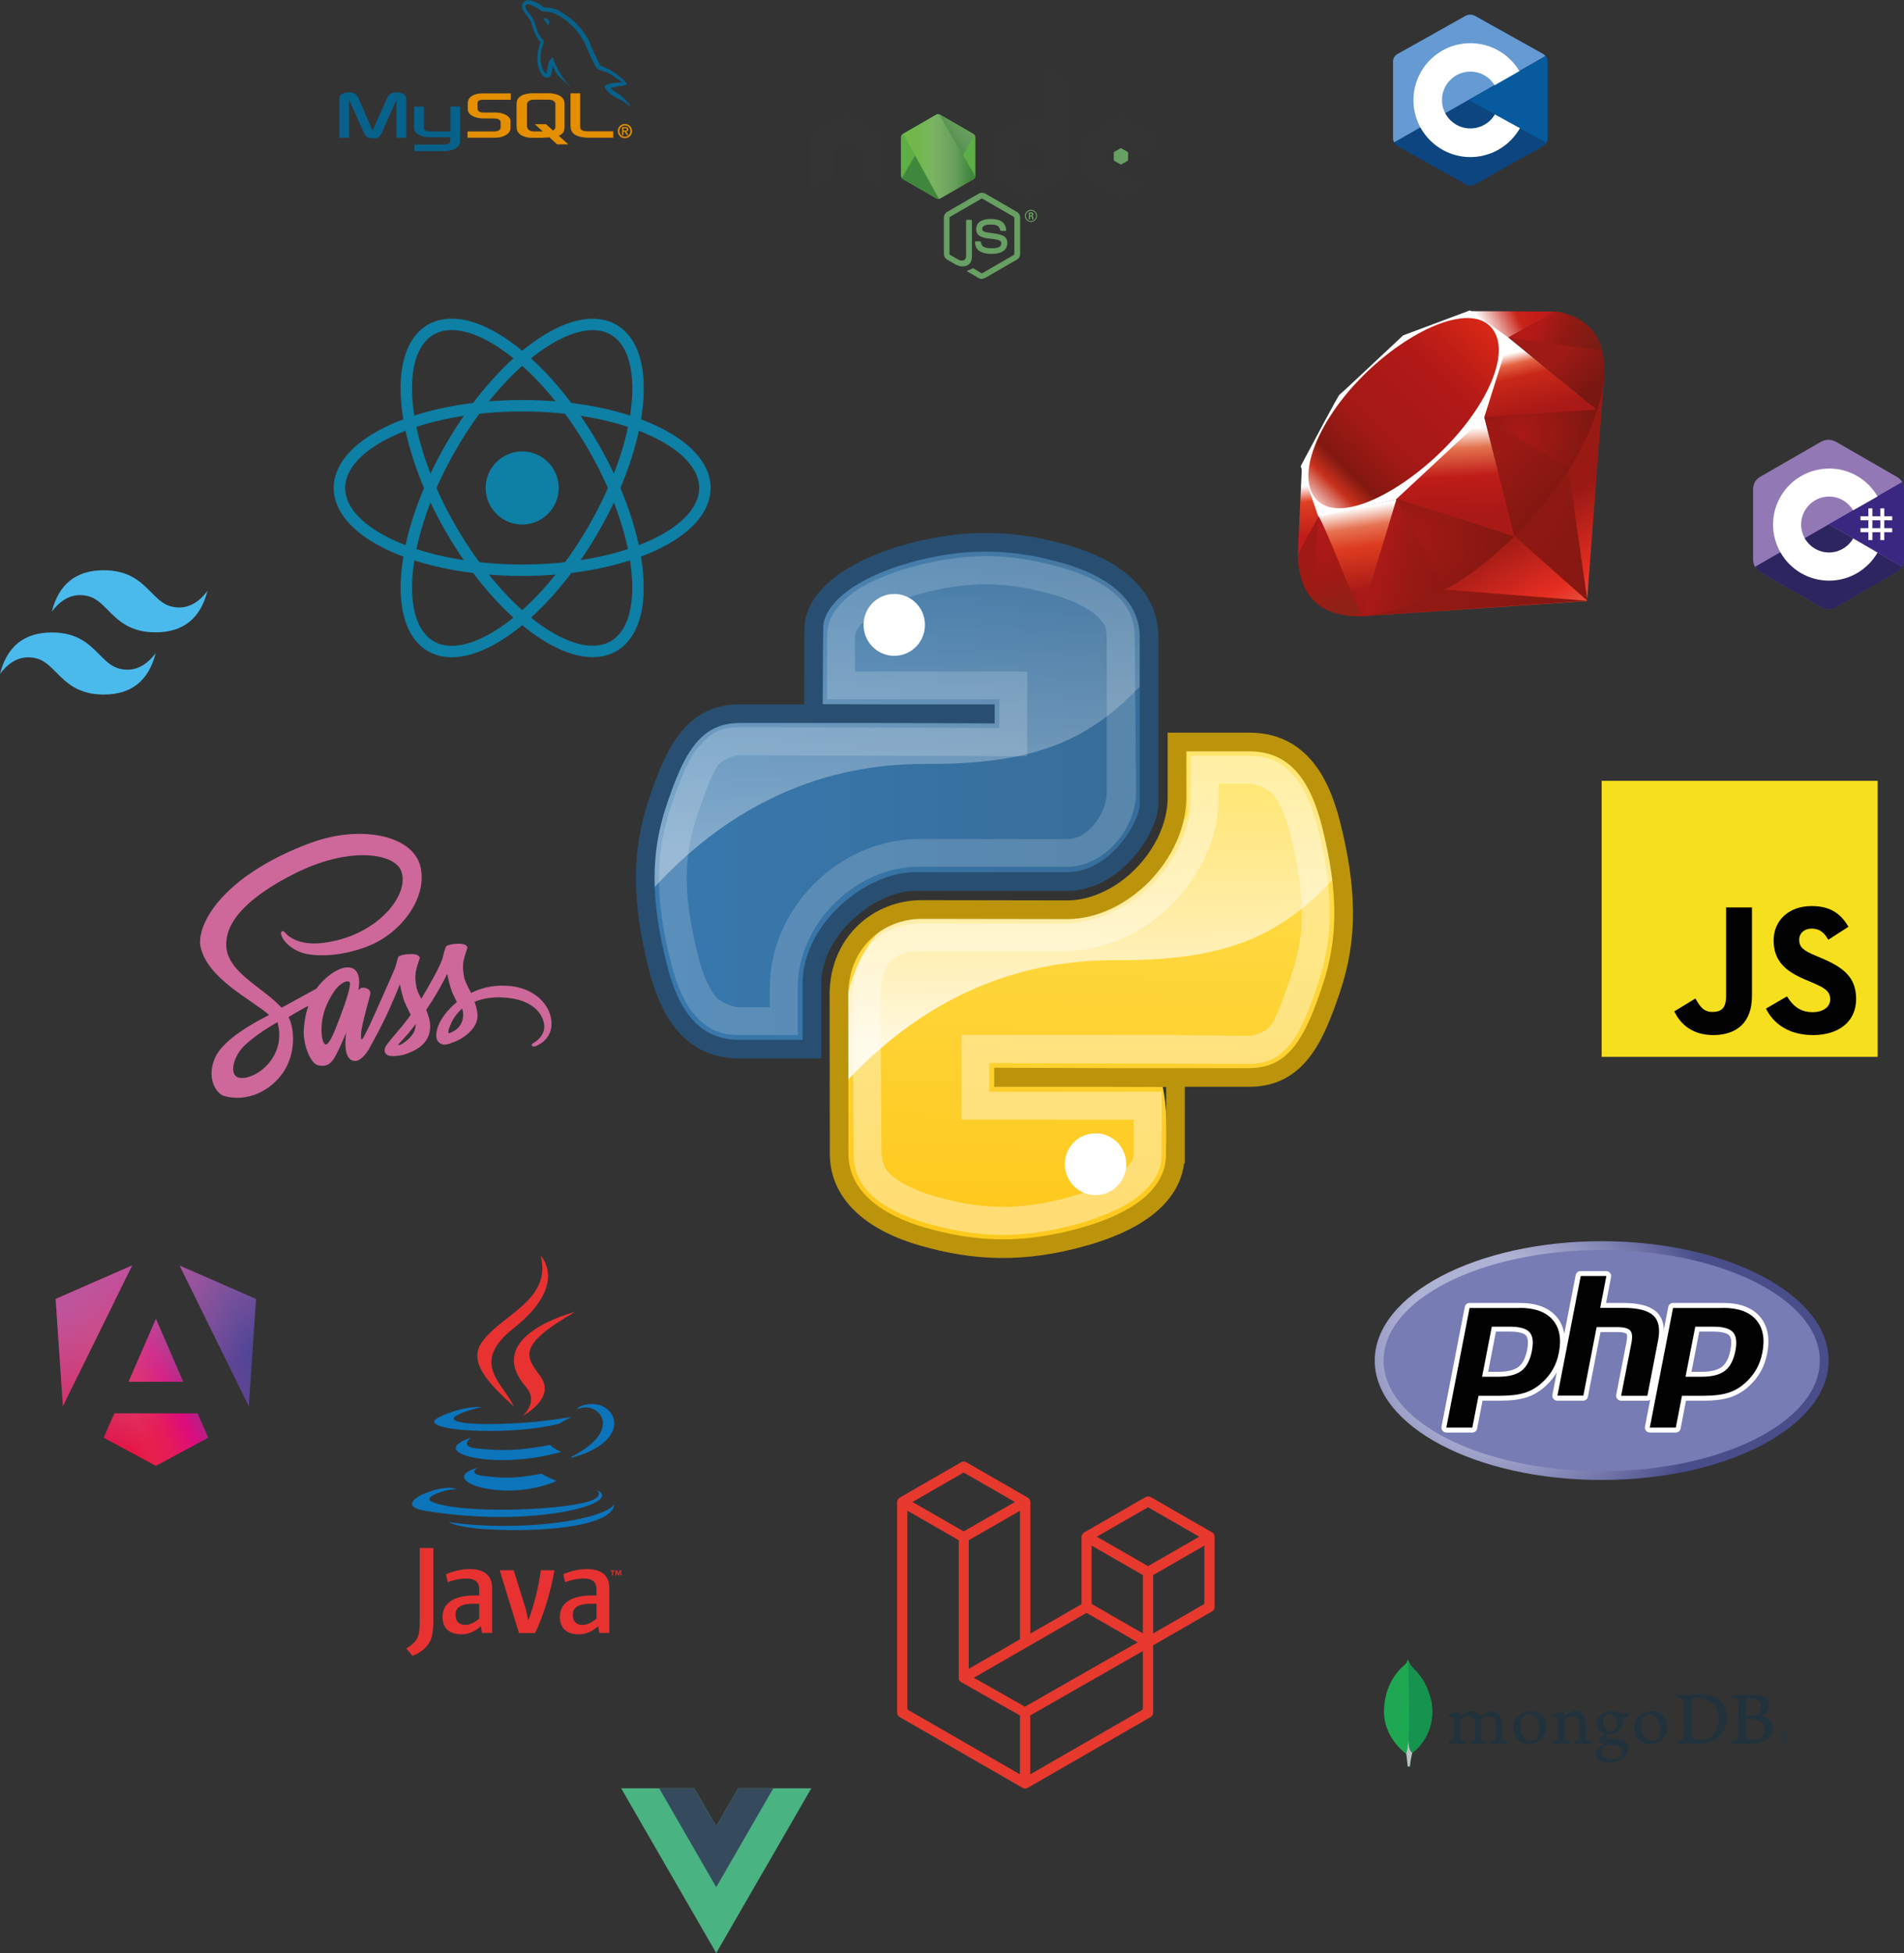 <?xml version="1.0" encoding="UTF-8"?>
<svg id="Calque_1" data-name="Calque 1" xmlns="http://www.w3.org/2000/svg" xmlns:xlink="http://www.w3.org/1999/xlink" viewBox="0 0 166.2 170.46">
  <rect x="0" y="0" width="166.2" height="170.46" fill="#333333" stroke="none"/>
  <defs>
    <style>
      .cls-1 {
        fill: #16934f;
      }

      .cls-1, .cls-2, .cls-3, .cls-4, .cls-5, .cls-6, .cls-7, .cls-8, .cls-9, .cls-10, .cls-11, .cls-12, .cls-13, .cls-14, .cls-15, .cls-16, .cls-17, .cls-18, .cls-19, .cls-20, .cls-21, .cls-22, .cls-23, .cls-24, .cls-25, .cls-26, .cls-27, .cls-28, .cls-29, .cls-30, .cls-31, .cls-32, .cls-33, .cls-34, .cls-35, .cls-36, .cls-37, .cls-38, .cls-39, .cls-40, .cls-41, .cls-42, .cls-43, .cls-44, .cls-45, .cls-46, .cls-47, .cls-48, .cls-49, .cls-50, .cls-51, .cls-52, .cls-53, .cls-54, .cls-55, .cls-56, .cls-57, .cls-58, .cls-59, .cls-60 {
        stroke-width: 0px;
      }

      .cls-2, .cls-3, .cls-7, .cls-50 {
        fill: #fff;
      }

      .cls-2, .cls-5, .cls-6, .cls-8, .cls-9, .cls-10, .cls-14, .cls-16, .cls-20, .cls-23, .cls-24, .cls-25, .cls-27, .cls-32, .cls-34, .cls-36, .cls-39, .cls-40, .cls-42, .cls-43, .cls-44, .cls-45, .cls-47, .cls-51, .cls-53, .cls-56, .cls-57, .cls-58 {
        fill-rule: evenodd;
      }

      .cls-3 {
        opacity: .38;
      }

      .cls-3, .cls-7, .cls-35, .cls-41 {
        isolation: isolate;
      }

      .cls-4 {
        fill: #392781;
      }

      .cls-5 {
        fill: url(#Dégradé_sans_nom_21);
      }

      .cls-6 {
        fill: url(#Dégradé_sans_nom_17);
      }

      .cls-7 {
        opacity: .17;
      }

      .cls-8 {
        fill: url(#Dégradé_sans_nom_18);
      }

      .cls-9 {
        fill: url(#Dégradé_sans_nom_24);
      }

      .cls-10 {
        fill: url(#Dégradé_sans_nom_19);
      }

      .cls-11 {
        fill: url(#Dégradé_sans_nom_3);
      }

      .cls-12 {
        fill: #4ab382;
      }

      .cls-13 {
        fill: url(#Dégradé_sans_nom_9);
      }

      .cls-14 {
        fill: url(#Dégradé_sans_nom_15);
      }

      .cls-61 {
        clip-path: url(#clippath-2);
      }

      .cls-15 {
        fill: url(#Dégradé_sans_nom_12);
      }

      .cls-16 {
        fill: url(#Dégradé_sans_nom_25);
      }

      .cls-17 {
        fill: url(#Dégradé_sans_nom_8);
      }

      .cls-62 {
        stroke: #284f71;
      }

      .cls-62, .cls-19, .cls-63, .cls-64, .cls-65 {
        fill: none;
      }

      .cls-62, .cls-65 {
        stroke-width: 1.63px;
      }

      .cls-18 {
        fill: url(#Dégradé_sans_nom_4);
      }

      .cls-20 {
        fill: #9f1915;
      }

      .cls-21 {
        fill: #ce689a;
      }

      .cls-22 {
        fill: #9279b5;
      }

      .cls-66 {
        clip-path: url(#clippath-1);
      }

      .cls-67 {
        clip-path: url(#clippath-4);
      }

      .cls-23 {
        fill: url(#Dégradé_sans_nom_13);
      }

      .cls-24, .cls-37 {
        fill: #689f63;
      }

      .cls-25 {
        fill: #343434;
      }

      .cls-26 {
        fill: #010101;
      }

      .cls-27, .cls-52 {
        fill: #e48f00;
      }

      .cls-28 {
        fill: #0e7fa5;
      }

      .cls-29 {
        fill: #1da851;
      }

      .cls-30 {
        fill: url(#Dégradé_sans_nom_11);
      }

      .cls-31 {
        fill: #f6df1c;
      }

      .cls-32 {
        fill: #0c4580;
      }

      .cls-33 {
        fill: url(#Dégradé_sans_nom_2);
      }

      .cls-34 {
        fill: url(#Dégradé_sans_nom_22);
      }

      .cls-35 {
        fill: url(#Dégradé_sans_nom_5);
        opacity: .84;
      }

      .cls-36 {
        fill: #0c74bb;
      }

      .cls-63, .cls-64 {
        stroke: #0e7fa5;
      }

      .cls-68 {
        clip-path: url(#clippath);
      }

      .cls-38 {
        fill: url(#Dégradé_sans_nom_10);
      }

      .cls-39 {
        fill: #669ad2;
      }

      .cls-69 {
        clip-path: url(#clippath-3);
      }

      .cls-40 {
        fill: #065a9d;
      }

      .cls-41 {
        fill: url(#Dégradé_sans_nom_5-2);
        opacity: .38;
      }

      .cls-42 {
        fill: url(#Dégradé_sans_nom_26);
      }

      .cls-43 {
        fill: url(#Dégradé_sans_nom_16);
      }

      .cls-64 {
        stroke-miterlimit: 4;
        stroke-width: 1px;
      }

      .cls-44 {
        fill: #e7392e;
      }

      .cls-45 {
        fill: url(#Dégradé_sans_nom_6);
      }

      .cls-46 {
        fill: #4abaec;
      }

      .cls-47 {
        fill: url(#Dégradé_sans_nom_14);
      }

      .cls-48 {
        fill: #b8c4c2;
      }

      .cls-49 {
        fill: #2c2560;
      }

      .cls-65 {
        stroke: #bb940b;
      }

      .cls-51 {
        fill: url(#Dégradé_sans_nom_20);
      }

      .cls-70 {
        clip-path: url(#clippath-5);
      }

      .cls-53 {
        fill: url(#Dégradé_sans_nom_25-2);
      }

      .cls-54, .cls-58 {
        fill: #07628b;
      }

      .cls-55 {
        fill: #364a5e;
      }

      .cls-56 {
        fill: url(#Dégradé_sans_nom_23);
      }

      .cls-57 {
        fill: #e73231;
      }

      .cls-59 {
        fill: #21323d;
      }

      .cls-60 {
        fill: #777cb4;
      }
    </style>
    <linearGradient id="Dégradé_sans_nom_2" data-name="Dégradé sans nom 2" x1="570.66" y1="-248.7" x2="567.33" y2="-368.64" gradientTransform="translate(-106.14 -23.09) scale(.35 -.35)" gradientUnits="userSpaceOnUse">
      <stop offset="0" stop-color="#ffe254"/>
      <stop offset="1" stop-color="#fec91e"/>
    </linearGradient>
    <linearGradient id="Dégradé_sans_nom_5" data-name="Dégradé sans nom 5" x1="540.34" y1="-297.3" x2="540.34" y2="-224.78" gradientTransform="translate(-96.05 -13.04) scale(.35 -.35)" gradientUnits="userSpaceOnUse">
      <stop offset="0" stop-color="#fff"/>
      <stop offset="1" stop-color="#fff" stop-opacity=".17"/>
    </linearGradient>
    <linearGradient id="Dégradé_sans_nom_4" data-name="Dégradé sans nom 4" x1="462.41" y1="-265.48" x2="586.46" y2="-265.48" gradientTransform="translate(-107.13 -24.5) scale(.35 -.35)" gradientUnits="userSpaceOnUse">
      <stop offset="0" stop-color="#3879af"/>
      <stop offset="1" stop-color="#376d9a"/>
    </linearGradient>
    <linearGradient id="Dégradé_sans_nom_5-2" data-name="Dégradé sans nom 5" x1="524.46" y1="-281.21" x2="524.46" y2="-208.7" gradientTransform="translate(-107.13 -24.5) scale(.35 -.35)" xlink:href="#Dégradé_sans_nom_5"/>
    <clipPath id="clippath">
      <ellipse class="cls-19" cx="139.81" cy="118.75" rx="19.81" ry="10.42"/>
    </clipPath>
    <radialGradient id="Dégradé_sans_nom_8" data-name="Dégradé sans nom 8" cx="-138.8" cy="623.77" fx="-138.8" fy="623.77" r=".06" gradientTransform="translate(63120.45 283194.95) scale(453.82 -453.82)" gradientUnits="userSpaceOnUse">
      <stop offset="0" stop-color="#aeb2d5"/>
      <stop offset=".3" stop-color="#aeb2d5"/>
      <stop offset=".75" stop-color="#494d8a"/>
      <stop offset="1" stop-color="#494d8a"/>
    </radialGradient>
    <clipPath id="clippath-1">
      <rect class="cls-19" x="119.18" y="107.15" width="41.27" height="23.22"/>
    </clipPath>
    <clipPath id="clippath-2">
      <rect class="cls-19" x="119.18" y="107.15" width="41.27" height="23.22"/>
    </clipPath>
    <clipPath id="clippath-3">
      <path class="cls-19" d="M81.72,10.01l-2.9,1.67c-.11.06-.18.18-.18.3v3.35c0,.13.07.24.18.3l2.9,1.67c.11.06.24.06.35,0l2.9-1.67c.11-.06.17-.18.17-.3v-3.35c0-.12-.07-.24-.18-.3l-2.9-1.67c-.05-.03-.11-.05-.18-.05s-.12.02-.18.05h0Z"/>
    </clipPath>
    <linearGradient id="Dégradé_sans_nom_10" data-name="Dégradé sans nom 10" x1="-137.85" y1="624.71" x2="-137.77" y2="624.71" gradientTransform="translate(-71592.03 -17424.11) rotate(116.11) scale(115.31 -115.31)" gradientUnits="userSpaceOnUse">
      <stop offset=".3" stop-color="#40873e"/>
      <stop offset=".5" stop-color="#55934f"/>
      <stop offset=".8" stop-color="#5cae45"/>
    </linearGradient>
    <clipPath id="clippath-4">
      <path class="cls-19" d="M78.72,15.55s.06.07.1.09l2.49,1.44.41.24c.06.04.13.05.2.05.02,0,.05,0,.07-.01l3.06-5.6s-.05-.05-.08-.06l-1.9-1.1-1-.58s-.06-.03-.09-.04l-3.26,5.57Z"/>
    </clipPath>
    <linearGradient id="Dégradé_sans_nom_9" data-name="Dégradé sans nom 9" x1="-139.15" y1="623.96" x2="-139.09" y2="623.96" gradientTransform="translate(85548.65 74232.07) rotate(-36.46) scale(177.06 -177.06)" gradientUnits="userSpaceOnUse">
      <stop offset=".57" stop-color="#40873e"/>
      <stop offset=".72" stop-color="#619858"/>
      <stop offset="1" stop-color="#77ac64"/>
    </linearGradient>
    <clipPath id="clippath-5">
      <path class="cls-19" d="M81.87,9.97s-.1.02-.14.04l-2.89,1.67,3.12,5.68s.09-.02.12-.04l2.9-1.67c.09-.05.15-.14.17-.24l-3.18-5.43s-.05,0-.07,0c0,0-.02,0-.03,0h0Z"/>
    </clipPath>
    <linearGradient id="Dégradé_sans_nom_3" data-name="Dégradé sans nom 3" x1="-138.41" y1="623.7" x2="-138.36" y2="623.7" gradientTransform="translate(18057.13 81025.29) scale(129.89 -129.89)" gradientUnits="userSpaceOnUse">
      <stop offset=".16" stop-color="#71b74a"/>
      <stop offset=".38" stop-color="#7ab561"/>
      <stop offset=".47" stop-color="#77ad64"/>
      <stop offset=".7" stop-color="#659e5a"/>
      <stop offset=".9" stop-color="#40873e"/>
    </linearGradient>
    <linearGradient id="Dégradé_sans_nom_12" data-name="Dégradé sans nom 12" x1="-345.54" y1="157.78" x2="-344.96" y2="157.5" gradientTransform="translate(8265.13 -3650.65) scale(23.9 23.91)" gradientUnits="userSpaceOnUse">
      <stop offset="0" stop-color="#e40236"/>
      <stop offset=".24" stop-color="#e6204d"/>
      <stop offset=".35" stop-color="#e61b58"/>
      <stop offset=".49" stop-color="#dc0c7e"/>
      <stop offset=".74" stop-color="#6a4494"/>
      <stop offset="1" stop-color="#504596"/>
    </linearGradient>
    <linearGradient id="Dégradé_sans_nom_11" data-name="Dégradé sans nom 11" x1="-345.47" y1="157.36" x2="-345.1" y2="157.78" gradientTransform="translate(8265.13 -3650.65) scale(23.9 23.91)" gradientUnits="userSpaceOnUse">
      <stop offset="0" stop-color="#be549b"/>
      <stop offset="1" stop-color="#c76ea9" stop-opacity="0"/>
    </linearGradient>
    <linearGradient id="Dégradé_sans_nom_26" data-name="Dégradé sans nom 26" x1="136.81" y1="342.09" x2="131.16" y2="352.07" gradientTransform="translate(0 398.32) scale(1 -1)" gradientUnits="userSpaceOnUse">
      <stop offset="0" stop-color="#ee7558"/>
      <stop offset="0" stop-color="#ee7558"/>
      <stop offset=".41" stop-color="#e52d21"/>
      <stop offset=".99" stop-color="#991915"/>
      <stop offset="1" stop-color="#991915"/>
    </linearGradient>
    <linearGradient id="Dégradé_sans_nom_25" data-name="Dégradé sans nom 25" x1="139.62" y1="350.47" x2="132.34" y2="355.36" gradientTransform="translate(0 398.32) scale(1 -1)" gradientUnits="userSpaceOnUse">
      <stop offset="0" stop-color="#861811"/>
      <stop offset="0" stop-color="#861811"/>
      <stop offset=".99" stop-color="#911913"/>
      <stop offset="1" stop-color="#911913"/>
    </linearGradient>
    <linearGradient id="Dégradé_sans_nom_25-2" data-name="Dégradé sans nom 25" x1="133.8" y1="341.79" x2="126.51" y2="346.68" xlink:href="#Dégradé_sans_nom_25"/>
    <linearGradient id="Dégradé_sans_nom_24" data-name="Dégradé sans nom 24" x1="118.51" y1="354.01" x2="119.64" y2="346.67" gradientTransform="translate(0 398.32) scale(1 -1)" gradientUnits="userSpaceOnUse">
      <stop offset="0" stop-color="#fff"/>
      <stop offset="0" stop-color="#fff"/>
      <stop offset=".23" stop-color="#e57353"/>
      <stop offset=".46" stop-color="#de3c1f"/>
      <stop offset=".99" stop-color="#a71916"/>
      <stop offset="1" stop-color="#a71916"/>
    </linearGradient>
    <linearGradient id="Dégradé_sans_nom_23" data-name="Dégradé sans nom 23" x1="126.27" y1="360.86" x2="126.69" y2="353.37" gradientTransform="translate(0 398.32) scale(1 -1)" gradientUnits="userSpaceOnUse">
      <stop offset="0" stop-color="#fff"/>
      <stop offset="0" stop-color="#fff"/>
      <stop offset=".23" stop-color="#e4724e"/>
      <stop offset=".56" stop-color="#bf1c18"/>
      <stop offset=".99" stop-color="#a91916"/>
      <stop offset="1" stop-color="#a91916"/>
    </linearGradient>
    <linearGradient id="Dégradé_sans_nom_6" data-name="Dégradé sans nom 6" x1="133.16" y1="367.78" x2="134.41" y2="362.41" gradientTransform="translate(0 398.32) scale(1 -1)" gradientUnits="userSpaceOnUse">
      <stop offset="0" stop-color="#fff"/>
      <stop offset="0" stop-color="#fff"/>
      <stop offset=".18" stop-color="#e46242"/>
      <stop offset=".4" stop-color="#c92718"/>
      <stop offset=".99" stop-color="#a91916"/>
      <stop offset="1" stop-color="#a91916"/>
    </linearGradient>
    <linearGradient id="Dégradé_sans_nom_22" data-name="Dégradé sans nom 22" x1="129.36" y1="369.67" x2="134.73" y2="372.35" gradientTransform="translate(0 398.32) scale(1 -1)" gradientUnits="userSpaceOnUse">
      <stop offset="0" stop-color="#fff"/>
      <stop offset="0" stop-color="#fff"/>
      <stop offset=".54" stop-color="#c92318"/>
      <stop offset=".99" stop-color="#c01818"/>
      <stop offset="1" stop-color="#c01818"/>
    </linearGradient>
    <linearGradient id="Dégradé_sans_nom_21" data-name="Dégradé sans nom 21" x1="113.8" y1="355.88" x2="114.25" y2="351.46" gradientTransform="translate(0 398.32) scale(1 -1)" gradientUnits="userSpaceOnUse">
      <stop offset="0" stop-color="#fff"/>
      <stop offset="0" stop-color="#fff"/>
      <stop offset=".31" stop-color="#df4123"/>
      <stop offset=".99" stop-color="#c01c18"/>
      <stop offset="1" stop-color="#c01c18"/>
    </linearGradient>
    <linearGradient id="Dégradé_sans_nom_20" data-name="Dégradé sans nom 20" x1="110.77" y1="350.26" x2="131.53" y2="371.61" gradientTransform="translate(0 398.32) scale(1 -1)" gradientUnits="userSpaceOnUse">
      <stop offset="0" stop-color="#bd1818"/>
      <stop offset="0" stop-color="#bd1818"/>
      <stop offset=".07" stop-color="#fff"/>
      <stop offset=".17" stop-color="#fff"/>
      <stop offset=".27" stop-color="#c8311d"/>
      <stop offset=".33" stop-color="#821810"/>
      <stop offset=".46" stop-color="#a31916"/>
      <stop offset=".72" stop-color="#b21917"/>
      <stop offset=".99" stop-color="#e52d15"/>
      <stop offset="1" stop-color="#e52d15"/>
    </linearGradient>
    <linearGradient id="Dégradé_sans_nom_19" data-name="Dégradé sans nom 19" x1="126.67" y1="348.11" x2="120.42" y2="349.65" gradientTransform="translate(0 398.32) scale(1 -1)" gradientUnits="userSpaceOnUse">
      <stop offset="0" stop-color="#8c1812"/>
      <stop offset="0" stop-color="#8c1812"/>
      <stop offset=".54" stop-color="#991915"/>
      <stop offset=".99" stop-color="#a91917"/>
      <stop offset="1" stop-color="#a91917"/>
    </linearGradient>
    <linearGradient id="Dégradé_sans_nom_18" data-name="Dégradé sans nom 18" x1="137.41" y1="355.61" x2="131.85" y2="360.59" gradientTransform="translate(0 398.32) scale(1 -1)" gradientUnits="userSpaceOnUse">
      <stop offset="0" stop-color="#7e1710"/>
      <stop offset="0" stop-color="#7e1710"/>
      <stop offset=".99" stop-color="#9e1915"/>
      <stop offset="1" stop-color="#9e1915"/>
    </linearGradient>
    <linearGradient id="Dégradé_sans_nom_17" data-name="Dégradé sans nom 17" x1="139.45" y1="364.75" x2="136.68" y2="367.71" gradientTransform="translate(0 398.32) scale(1 -1)" gradientUnits="userSpaceOnUse">
      <stop offset="0" stop-color="#791711"/>
      <stop offset="0" stop-color="#791711"/>
      <stop offset=".99" stop-color="#9e1a16"/>
      <stop offset="1" stop-color="#9e1a16"/>
    </linearGradient>
    <radialGradient id="Dégradé_sans_nom_13" data-name="Dégradé sans nom 13" cx="132.72" cy="360.5" fx="132.72" fy="360.5" r="6.81" gradientTransform="translate(0 398.32) scale(1 -1)" gradientUnits="userSpaceOnUse">
      <stop offset="0" stop-color="#a91916"/>
      <stop offset="0" stop-color="#a91916"/>
      <stop offset=".99" stop-color="#7e1710"/>
      <stop offset="1" stop-color="#7e1710"/>
    </radialGradient>
    <radialGradient id="Dégradé_sans_nom_14" data-name="Dégradé sans nom 14" cx="123.29" cy="351.53" fx="123.29" fy="351.53" r="9.05" gradientTransform="translate(0 398.32) scale(1 -1)" gradientUnits="userSpaceOnUse">
      <stop offset="0" stop-color="#a41916"/>
      <stop offset="0" stop-color="#a41916"/>
      <stop offset=".99" stop-color="#801810"/>
      <stop offset="1" stop-color="#801810"/>
    </radialGradient>
    <linearGradient id="Dégradé_sans_nom_15" data-name="Dégradé sans nom 15" x1="116.88" y1="344.55" x2="114.63" y2="352.2" gradientTransform="translate(0 398.32) scale(1 -1)" gradientUnits="userSpaceOnUse">
      <stop offset="0" stop-color="#8c2215"/>
      <stop offset="0" stop-color="#8c2215"/>
      <stop offset=".43" stop-color="#9f1915"/>
      <stop offset=".99" stop-color="#b31918"/>
      <stop offset="1" stop-color="#b31918"/>
    </linearGradient>
    <linearGradient id="Dégradé_sans_nom_16" data-name="Dégradé sans nom 16" x1="134.18" y1="369.91" x2="139.24" y2="367.67" gradientTransform="translate(0 398.32) scale(1 -1)" gradientUnits="userSpaceOnUse">
      <stop offset="0" stop-color="#b31917"/>
      <stop offset="0" stop-color="#b31917"/>
      <stop offset=".44" stop-color="#921913"/>
      <stop offset=".99" stop-color="#7a1c14"/>
      <stop offset="1" stop-color="#7a1c14"/>
    </linearGradient>
  </defs>
  <path class="cls-33" d="M101.88,100.72c0,4.09-3.55,6.16-7.15,7.19-5.42,1.56-9.77,1.32-14.29,0-3.78-1.1-7.15-3.35-7.15-7.19v-13.49c0-3.88,3.24-7.2,7.15-7.2l14.06-.91c4.76,0,7.87-2.97,7.87-7.85l1.3-6.52h5.36c4.16,0,6.12,3.09,7.15,7.19,1.43,5.69,1.49,9.95,0,14.39-1.45,4.31-2.99,7.19-7.15,7.19h-21.44v-.03c12.33.03,14.29-4.96,14.29,7.23h0Z"/>
  <path class="cls-50" d="M92.95,101.61c0-1.49,1.2-2.7,2.68-2.7s2.68,1.21,2.68,2.7-1.2,2.7-2.68,2.7-2.68-1.21-2.68-2.7Z"/>
  <path class="cls-35" d="M103.66,64.75v6.32c-5.1,8.97-14.8,8.99-22.94,8.99l-3.02.31c-4.24,3.65-4.38,9.5-4.37,14.63,9.35-10.44,19.33-11.22,24.31-11.2,9.93.04,14.61-2.4,19.36-7.77-.02-.1.02-.2,0-.3-.18-1.2-.5-2.48-.84-3.81-.48-1.92-1.11-3.61-2.13-4.88-.02-.02-.06-.05-.08-.07h-.07s-.04-.11-.07-.15c-.07-.05-.08-.1-.15-.15-.02-.02-.06.02-.07,0-1.08-.7-2.4-1.23-3.73-1.45-1.21-.2-2.42-.35-3.66-.46h-2.52Z"/>
  <path class="cls-65" d="M102.6,100.71c0,4.09-4.26,6.16-7.87,7.19-5.42,1.56-9.76,1.32-14.29,0-3.78-1.1-7.18-3.35-7.19-7.19l-.02-13.85c-.01-4.6,3.44-7.5,7.26-7.48l12.67.02c4.86,0,9.59-4.94,9.58-9.8v-4.84h6.3c4.16,0,6.12,3.09,7.15,7.19,1.43,5.69,1.5,9.95,0,14.39-1.45,4.31-2.99,7.7-7.15,7.7h-21.44v-.03l15.01.05v6.65Z"/>
  <path class="cls-3" d="M103.95,65.97v3.58c0,5.57-5.23,11.04-11.19,11.04h-12.34c-4.27,0-6.01,3.23-5.99,6.64l.08,13.49c.01,1.56.6,2.73,1.72,3.73,1.12,1,2.8,1.77,4.57,2.29,4.36,1.27,8.34,1.5,13.56,0,1.7-.49,3.95-1.41,5.08-2.39,1.13-.98,1.96-1.94,1.96-3.63v-5.43h-15.04v-2.51l22.71.07c1.8,0,2.68-.71,3.57-1.74.89-1.03,1.67-3.06,2.38-5.17,1.42-4.2,1.4-8.15,0-13.72-.49-1.94-1.19-3.51-2.13-4.57-.94-1.06-2.03-1.68-3.81-1.68h-5.11ZM106.39,68.4h2.67c.78,0,1.79.63,1.98.84.54.61,1.17,1.85,1.6,3.58,1.33,5.3,1.33,8.61.07,12.34-.68,2.02-1.38,3.91-1.9,4.49-.48.51-1.5.76-1.75.76l-7.16-.08h-17.98v7.39h15.04v2.99c0,1.09-1.46,1.76-1.71,1.98-.73.63-2.02,1.25-3.51,1.68-4.82,1.39-8.23,1.18-12.27,0-1.53-.45-2.85-1.1-3.6-1.74-.75-.64-.8-1.16-.93-1.92l-.08-13.49c-.02-3.03.97-4.2,3.55-4.2h12.34c7.37,0,13.63-6.51,13.63-13.48,0-.39,0-.77,0-1.16Z"/>
  <path class="cls-18" d="M71.81,55.43c0-4.09,1.1-6.31,7.15-7.37,4.11-.72,9.38-.81,14.29,0,3.88.64,7.15,3.53,7.15,7.37v13.49c0,3.96-3.17,7.2-7.15,7.2l-12.96.72c-4.85,0-9.86,4.24-9.86,8.91l-.41,5.65h-4.91c-4.16,0-6.58-3-7.59-7.19-1.37-5.63-1.31-8.99,0-14.39,1.14-4.71,4.78-7.19,8.53-7.19h5.36s13.39-.05,0-.05v-7.15h.4Z"/>
  <path class="cls-50" d="M75.38,54.54c0-1.5,1.2-2.7,2.68-2.7s2.68,1.21,2.68,2.7-1.2,2.7-2.68,2.7-2.68-1.21-2.68-2.7Z"/>
  <path class="cls-41" d="M84.88,47.47c-2.12.05-4.15.29-5.94.61-6.05,1.06-7.09,3.3-7.09,7.39l-.44,7.16h-4.97c-4.16,0-7.78,2.45-8.92,7.16-.77,3.18-1.12,5.66-.99,8.31,9.42-10.67,19.52-11.45,24.54-11.43,9.93.04,14.61-2.4,19.35-7.77v-3.43c0-3.84-3.28-6.75-7.16-7.39-2.76-.46-5.66-.68-8.38-.61Z"/>
  <path class="cls-62" d="M78.86,48.41c5.42-1.56,9.77-1.32,14.29,0,3.78,1.1,7.15,3.35,7.15,7.19v14.56c0,2.04-2.95,6.78-7.14,6.78h-13.32c-3.74,0-8.97,4.07-8.97,8.95v5.68h-6.3c-4.16,0-6.12-3.09-7.15-7.19-1.43-5.69-1.5-9.95,0-14.39,1.45-4.31,2.99-7.7,7.15-7.7h21.44v.03l-15.01-.05.03-7.29c-.04-2.99,3.61-5.32,7.83-6.56h0Z"/>
  <path class="cls-7" d="M69.64,90.35v-4.18c0-5.57,5.08-10.52,10.54-10.52h13c3.22,0,6.02-3.35,5.99-6.56l-.12-13.49c-.01-1.56-.56-2.73-1.68-3.73-1.12-1.01-2.8-1.77-4.57-2.29-4.36-1.27-8.34-1.5-13.56,0-1.69.49-3.95,1.41-5.08,2.39-1.13.98-1.96,1.94-1.96,3.63v5.43h15.04v2.51l-22.71-.08c-1.8,0-2.68.71-3.57,1.74-.89,1.03-1.67,3.06-2.38,5.17-1.42,4.2-1.4,8.15,0,13.72.49,1.94,1.19,3.51,2.13,4.57.94,1.06,2.03,1.68,3.81,1.68h5.11,0ZM67.2,87.91h-2.67c-.78,0-1.8-.63-1.98-.84-.54-.61-1.17-1.85-1.6-3.58-1.33-5.3-1.33-8.61-.08-12.34.68-2.02,1.38-3.91,1.9-4.47.48-.51,1.48-.76,1.75-.76l25.15.08v-7.39h-15.04v-2.99c0-1.09,1.46-1.76,1.71-1.98.73-.63,2.02-1.25,3.51-1.68,4.82-1.39,8.23-1.18,12.27,0,1.53.45,2.85,1.1,3.58,1.75.26.2.4.44.61.69.3.35.23.82.3,1.22v13.49c0,1.85-1.58,4.12-3.43,4.12h-13c-6.87,0-12.98,5.99-12.98,12.96v1.74h0Z"/>
  <circle class="cls-28" cx="45.58" cy="42.59" r="3.19"/>
  <g>
    <ellipse class="cls-63" cx="45.58" cy="42.59" rx="15.95" ry="7.18"/>
    <ellipse class="cls-64" cx="45.58" cy="42.59" rx="7.18" ry="15.95" transform="translate(-15.19 28.49) rotate(-30)"/>
    <ellipse class="cls-64" cx="45.58" cy="42.59" rx="15.95" ry="7.18" transform="translate(-14.09 60.77) rotate(-60)"/>
  </g>
  <g id="g3438">
    <g id="g3440">
      <g class="cls-68">
        <g id="g3442">
          <g id="g3448">
            <g id="g3450">
              <path id="path3462" class="cls-17" d="M120,118.75c0,5.76,8.87,10.42,19.81,10.42h0c10.94,0,19.81-4.67,19.81-10.42h0c0-5.76-8.87-10.42-19.81-10.42h0c-10.94,0-19.81,4.67-19.81,10.42"/>
            </g>
          </g>
        </g>
      </g>
    </g>
    <g id="g3464">
      <g class="cls-66">
        <g id="g3466">
          <g id="g3472">
            <path id="path3474" class="cls-60" d="M139.81,128.4c10.51,0,19.04-4.32,19.04-9.65s-8.52-9.65-19.04-9.65-19.04,4.32-19.04,9.65,8.52,9.65,19.04,9.65"/>
          </g>
        </g>
      </g>
    </g>
    <g id="g3476">
      <g class="cls-61">
        <g id="g3478">
          <g id="g3484">
            <path id="path3486" class="cls-26" d="M130.77,119.95c.86,0,1.51-.16,1.92-.47.4-.31.68-.85.83-1.6.14-.7.08-1.19-.15-1.46-.24-.27-.77-.41-1.57-.41h-1.38l-.77,3.94h1.12ZM126.25,124.8c-.06,0-.13-.03-.17-.08-.04-.05-.06-.11-.05-.18l2.03-10.44c.02-.1.11-.17.21-.17h4.37c1.37,0,2.4.37,3.04,1.11.65.74.85,1.77.59,3.08-.1.53-.28,1.02-.53,1.46-.25.44-.57.85-.97,1.21-.47.44-1.01.77-1.59.95-.57.19-1.31.28-2.19.28h-1.77l-.51,2.6c-.02.1-.11.17-.21.17h-2.28Z"/>
          </g>
          <g id="g3488">
            <path id="path3490" class="cls-50" d="M130.59,116.22h1.2c.96,0,1.3.21,1.41.34.19.21.22.65.1,1.27-.14.7-.39,1.19-.75,1.47-.37.28-.97.43-1.79.43h-.86l.68-3.51ZM132.65,113.72h-4.37c-.21,0-.38.15-.42.35l-2.03,10.44c-.02.13,0,.26.09.36.08.1.2.16.33.16h2.27c.21,0,.38-.15.42-.35l.47-2.43h1.59c.9,0,1.66-.1,2.26-.29.61-.2,1.18-.54,1.67-1,.41-.38.75-.8,1.01-1.27.26-.46.44-.97.55-1.53.27-1.37.05-2.46-.64-3.26-.69-.79-1.76-1.18-3.2-1.18M129.38,120.16h1.38c.92,0,1.6-.17,2.05-.52.45-.35.75-.92.91-1.73.15-.78.08-1.32-.21-1.64-.29-.32-.86-.48-1.73-.48h-1.56l-.85,4.37M132.65,114.15c1.32,0,2.28.35,2.88,1.04.6.69.79,1.66.54,2.89-.1.51-.27.98-.5,1.4-.24.42-.54.81-.93,1.16-.45.43-.96.73-1.51.91-.56.18-1.26.27-2.12.27h-1.95l-.54,2.78h-2.27l2.03-10.44h4.37"/>
          </g>
          <g id="g3492">
            <path id="path3494" class="cls-26" d="M141.5,122.03c-.06,0-.13-.03-.17-.08-.04-.05-.06-.11-.05-.18l.9-4.62c.09-.44.06-.75-.06-.89-.08-.08-.3-.22-.97-.22h-1.63l-1.13,5.81c-.02.1-.11.17-.21.17h-2.26c-.06,0-.13-.03-.17-.08-.04-.05-.06-.11-.05-.18l2.03-10.44c.02-.1.11-.17.21-.17h2.26c.06,0,.13.03.17.08.04.05.06.11.05.18l-.49,2.52h1.75c1.33,0,2.24.24,2.76.72.54.49.7,1.28.5,2.34l-.94,4.86c-.02.1-.11.17-.21.17h-2.29Z"/>
          </g>
          <g id="g3496">
            <path id="path3498" class="cls-50" d="M140.22,110.94h-2.26c-.21,0-.38.15-.42.35l-2.03,10.44c-.02.13,0,.26.09.36s.2.16.33.16h2.26c.21,0,.38-.15.42-.35l1.1-5.64h1.45c.67,0,.81.14.82.15.04.04.09.25,0,.7l-.9,4.62c-.02.13,0,.26.09.36s.2.16.33.16h2.29c.21,0,.38-.15.42-.35l.94-4.86c.22-1.14.03-2-.56-2.54-.57-.52-1.52-.78-2.91-.78h-1.49l.44-2.26c.02-.13,0-.26-.09-.36-.08-.1-.2-.16-.33-.16M140.22,111.37l-.54,2.78h2.01c1.27,0,2.14.22,2.62.66.48.44.62,1.16.43,2.15l-.94,4.86h-2.29l.9-4.62c.1-.53.06-.88-.11-1.08-.18-.19-.56-.29-1.13-.29h-1.8l-1.16,5.98h-2.26l2.03-10.44h2.26"/>
          </g>
          <g id="g3500">
            <path id="path3502" class="cls-26" d="M148.52,119.95c.86,0,1.51-.16,1.92-.47.4-.31.68-.85.83-1.6.14-.7.08-1.19-.15-1.46-.24-.27-.77-.41-1.57-.41h-1.38l-.77,3.94h1.12ZM144,124.8c-.06,0-.13-.03-.17-.08-.04-.05-.06-.11-.05-.18l2.03-10.44c.02-.1.11-.17.21-.17h4.37c1.37,0,2.4.37,3.04,1.11.65.74.85,1.77.59,3.08-.1.53-.28,1.02-.53,1.46-.25.44-.57.85-.97,1.21-.47.44-1.01.77-1.59.95-.57.19-1.31.28-2.19.28h-1.77l-.51,2.6c-.02.1-.11.17-.21.17h-2.27Z"/>
          </g>
          <g id="g3504">
            <path id="path3506" class="cls-50" d="M148.34,116.22h1.2c.96,0,1.3.21,1.41.34.19.21.22.65.1,1.27-.14.7-.39,1.19-.75,1.47-.37.28-.97.43-1.79.43h-.86l.68-3.51ZM150.41,113.72h-4.37c-.21,0-.38.15-.42.35l-2.03,10.44c-.02.13,0,.26.09.36.08.1.2.16.33.16h2.27c.21,0,.38-.15.42-.35l.47-2.43h1.59c.9,0,1.66-.1,2.26-.29.61-.2,1.18-.54,1.67-1,.41-.38.75-.8,1.01-1.27.26-.46.44-.97.55-1.53.27-1.37.05-2.47-.64-3.26-.69-.79-1.76-1.18-3.2-1.18M147.14,120.16h1.38c.92,0,1.6-.17,2.05-.52.45-.35.75-.92.91-1.73.15-.78.08-1.32-.21-1.64-.29-.32-.86-.48-1.73-.48h-1.56l-.85,4.37M150.41,114.15c1.32,0,2.28.35,2.88,1.04.6.69.79,1.66.54,2.89-.1.51-.27.98-.5,1.4-.24.42-.54.81-.93,1.16-.45.43-.96.73-1.51.91-.56.18-1.26.27-2.12.27h-1.95l-.54,2.78h-2.27l2.03-10.44h4.37"/>
          </g>
        </g>
      </g>
    </g>
  </g>
  <rect class="cls-31" x="139.81" y="68.15" width="24.09" height="24.09"/>
  <path class="cls-26" d="M155.99,86.97c.49.79,1.12,1.37,2.23,1.37.94,0,1.54-.47,1.54-1.12,0-.78-.62-1.05-1.65-1.5l-.57-.24c-1.63-.7-2.72-1.57-2.72-3.41,0-1.7,1.29-2.99,3.31-2.99,1.44,0,2.47.5,3.22,1.81l-1.76,1.13c-.39-.7-.81-.97-1.46-.97s-1.08.42-1.08.97c0,.68.42.95,1.39,1.37l.57.24c1.92.82,3.01,1.67,3.01,3.56,0,2.04-1.6,3.15-3.75,3.15s-3.46-1-4.12-2.31l1.84-1.07ZM148,87.16c.36.63.68,1.16,1.46,1.16s1.21-.29,1.21-1.42v-7.7h2.26v7.73c0,2.34-1.37,3.41-3.38,3.41-1.81,0-2.86-.94-3.4-2.07l1.84-1.12Z"/>
  <path class="cls-54" d="M29.63,12.02h.84v-3.32l1.3,2.9c.15.35.36.47.78.47s.62-.12.77-.47l1.3-2.9v3.32h.84v-3.32c0-.32-.13-.48-.4-.56-.64-.2-1.07-.03-1.26.4l-1.28,2.86-1.24-2.86c-.19-.43-.62-.6-1.26-.4-.27.08-.4.24-.4.56v3.32Z"/>
  <path class="cls-54" d="M36.16,9.31h.84v1.83c0,.1.03.33.49.34.24,0,1.82,0,1.83,0v-2.18h.84s0,2.97,0,2.99c0,.73-.91.89-1.33.9h-2.66v-.57s2.66,0,2.66,0c.54-.06.48-.33.48-.42v-.22h-1.79c-.83,0-1.36-.37-1.37-.79,0-.04.02-1.87,0-1.89Z"/>
  <path class="cls-52" d="M40.82,12.02h2.42c.28,0,.56-.06.78-.16.36-.17.54-.39.54-.69v-.61c0-.24-.2-.47-.6-.62-.21-.08-.47-.12-.72-.12h-1.02c-.34,0-.5-.1-.54-.33,0-.03,0-.05,0-.08v-.38s0-.04,0-.07c.04-.17.13-.22.43-.25.02,0,.06,0,.08,0h2.4v-.56h-2.36c-.34,0-.52.02-.68.07-.5.16-.72.4-.72.84v.49c0,.38.43.7,1.15.78.08,0,.16.01.24.01h.87s.06,0,.09,0c.27.02.38.07.46.17.05.05.06.1.06.15v.49c0,.06-.04.13-.12.2-.07.06-.19.11-.36.12-.03,0-.06,0-.09,0h-2.32v.56Z"/>
  <path class="cls-52" d="M49.81,11.04c0,.58.43.9,1.29.97.08,0,.16.01.24.01h2.19v-.56h-2.21c-.49,0-.68-.12-.68-.42v-2.9h-.84v2.91Z"/>
  <path class="cls-52" d="M45.09,11.07v-2c0-.51.36-.82,1.06-.91.07-.01.15-.02.23-.02h1.6c.08,0,.15,0,.24.02.71.1,1.06.41,1.06.91v2c0,.41-.15.63-.5.78l.83.75h-.98l-.67-.61-.68.04h-.9c-.15,0-.32-.02-.49-.07-.54-.15-.79-.43-.79-.89ZM46,11.02s0,.05.02.09c.05.23.27.36.6.36h.76l-.7-.63h.98l.61.55c.11-.06.19-.15.21-.27,0-.03,0-.05,0-.08v-1.92s0-.05,0-.08c-.05-.22-.27-.34-.59-.34h-1.27c-.37,0-.62.16-.62.42v1.9Z"/>
  <path class="cls-54" d="M54.28,7.2c-.52-.01-.91.03-1.25.18-.1.04-.25.04-.26.16.05.06.06.14.1.21.08.13.22.31.34.4.13.1.27.21.41.29.25.15.54.24.78.4.14.09.29.21.43.31.07.05.12.13.21.16h0c-.05-.07-.06-.16-.1-.22-.06-.06-.13-.13-.19-.19-.19-.25-.42-.47-.68-.65-.2-.14-.65-.34-.74-.57,0,0,0,0-.01-.01.14-.02.31-.07.44-.1.22-.06.42-.04.65-.1.1-.03.21-.06.31-.09v-.06c-.12-.12-.2-.28-.32-.38-.33-.28-.69-.56-1.06-.79-.21-.13-.46-.21-.68-.32-.07-.04-.2-.06-.25-.12-.11-.15-.18-.33-.26-.5-.18-.36-.37-.74-.53-1.12-.11-.26-.18-.51-.32-.74-.67-1.1-1.39-1.76-2.5-2.41-.24-.14-.52-.19-.82-.26-.16,0-.32-.02-.49-.03-.1-.04-.2-.16-.29-.22-.37-.23-1.32-.74-1.59-.07-.17.42.26.83.41,1.04.11.15.25.32.32.49.05.11.06.22.1.34.11.29.2.6.34.87.07.13.15.28.24.4.05.07.15.11.16.22-.09.13-.1.32-.15.49-.23.72-.14,1.63.19,2.16.1.16.34.52.68.38.29-.12.23-.49.31-.81.02-.07,0-.13.04-.18h0c.09.19.18.37.26.54.2.32.54.65.84.87.15.12.27.31.47.38h0s0-.01-.01-.01c-.04-.06-.1-.08-.15-.13-.12-.11-.24-.25-.34-.38-.27-.36-.5-.76-.72-1.18-.1-.2-.19-.42-.28-.62-.03-.08-.03-.2-.1-.24-.1.15-.24.27-.31.44-.12.28-.13.62-.18.97-.03,0-.01,0-.03.01-.2-.05-.28-.26-.35-.44-.19-.46-.23-1.19-.06-1.72.04-.14.24-.57.16-.69-.04-.13-.16-.2-.24-.29-.09-.12-.17-.27-.24-.41-.16-.36-.23-.76-.4-1.12-.08-.17-.21-.35-.32-.5-.12-.17-.26-.29-.35-.5-.03-.07-.08-.19-.03-.26.02-.05.04-.07.09-.09.09-.07.32.02.41.06.24.1.43.19.63.32.1.06.19.19.31.22h.13c.21.05.44.01.63.07.34.1.65.27.93.44.85.54,1.54,1.3,2.02,2.21.08.15.11.29.18.44.14.31.31.64.44.94.13.31.27.61.46.87.1.13.49.21.66.28.12.05.32.11.44.18.22.13.44.29.65.44.1.07.43.23.44.37Z"/>
  <path class="cls-58" d="M47.7,1.6c-.11,0-.18.01-.26.03h0s0,.01.01.01c.05.11.14.17.21.26.05.1.1.21.15.31,0,0,0,0,.01-.01.09-.06.13-.17.13-.32-.04-.04-.04-.09-.07-.13-.04-.06-.12-.1-.18-.15Z"/>
  <path class="cls-27" d="M53.93,11.44c0,.37.29.62.62.62s.62-.25.62-.62-.29-.62-.62-.62-.62.25-.62.62ZM55.03,11.44c0,.28-.21.49-.48.49s-.48-.21-.48-.49.21-.49.48-.49.48.21.48.49ZM54.72,11.79h.14l-.2-.31c.11-.01.19-.06.19-.19,0-.14-.09-.2-.27-.2h-.28v.71h.12v-.31h.11l.19.31ZM54.42,11.39v-.2h.14c.07,0,.16.01.16.1,0,.1-.08.11-.17.11h-.13Z"/>
  <path class="cls-37" d="M85.71,24.35c-.1,0-.2-.03-.29-.08l-.92-.54c-.14-.08-.07-.1-.02-.12.18-.06.22-.08.41-.19.02-.01.05,0,.07,0l.7.42s.06.01.09,0l2.75-1.59s.04-.04.04-.07v-3.17s-.02-.06-.04-.08l-2.75-1.59s-.06-.02-.08,0l-2.75,1.59s-.04.04-.04.07v3.17s.02.06.04.07l.75.43c.41.2.66-.04.66-.28v-3.13s.04-.08.08-.08h.35s.08.03.08.08v3.13c0,.54-.3.86-.81.86-.16,0-.28,0-.63-.17l-.72-.42c-.18-.1-.29-.3-.29-.5v-3.17c0-.21.11-.4.29-.5l2.75-1.59c.17-.1.41-.1.58,0l2.75,1.59c.18.1.29.29.29.5v3.17c0,.21-.11.4-.29.5l-2.75,1.59c-.09.05-.19.08-.29.08"/>
  <path class="cls-37" d="M86.56,22.16c-1.2,0-1.45-.55-1.45-1.02,0-.04.04-.08.08-.08h.36s.07.03.08.07c.05.36.21.54.94.54.58,0,.83-.13.83-.44,0-.18-.07-.31-.97-.4-.75-.07-1.22-.24-1.22-.84,0-.55.47-.88,1.25-.88.88,0,1.32.31,1.37.96,0,.02,0,.04-.02.06-.02.02-.04.03-.06.03h-.36s-.07-.03-.08-.06c-.09-.38-.29-.5-.86-.5-.63,0-.71.22-.71.39,0,.2.09.26.94.37.84.11,1.25.27,1.25.86s-.5.94-1.37.94M89.9,18.8h.09c.08,0,.09-.05.09-.08,0-.08-.06-.08-.09-.08h-.09v.17ZM89.79,18.54h.2c.07,0,.21,0,.21.16,0,.11-.07.13-.11.15.08,0,.09.06.1.13,0,.05.01.13.03.16h-.13s-.02-.18-.02-.19c0-.03-.02-.05-.06-.05h-.1v.24h-.11v-.6ZM89.55,18.84c0,.25.2.45.44.45s.45-.2.45-.45-.2-.44-.45-.44-.44.19-.44.44M90.52,18.84c0,.29-.24.53-.53.53s-.53-.24-.53-.53.25-.53.53-.53.53.23.53.53"/>
  <path class="cls-25" d="M77.2,11.93c0-.13-.07-.24-.18-.31l-2.91-1.68s-.1-.04-.16-.05h-.03c-.06,0-.11.02-.16.05l-2.91,1.68c-.11.06-.18.18-.18.31v4.52c0,.06.04.12.09.15.05.03.12.03.17,0l1.73-.99c.11-.07.18-.18.18-.31v-2.11c0-.13.07-.24.18-.3l.74-.42c.05-.03.11-.05.18-.05s.12.02.18.05l.74.42c.11.06.18.18.18.3v2.11c0,.13.07.24.18.31l1.73.99c.05.03.12.03.18,0,.05-.03.09-.09.09-.15v-4.52ZM90.95,14.29s-.02.06-.04.08l-1,.58s-.06.02-.09,0l-1-.58s-.04-.04-.04-.08v-1.16s.02-.06.04-.08l1-.58s.06-.02.09,0l1,.58s.04.04.04.08v1.16ZM91.22,5.73c-.05-.03-.12-.03-.18,0-.05.03-.09.09-.09.15v4.47s-.02.08-.06.11c-.04.02-.08.02-.12,0l-.73-.42c-.11-.06-.24-.06-.35,0l-2.92,1.68c-.11.06-.18.18-.18.3v3.37c0,.13.07.24.18.3l2.92,1.68c.11.06.24.06.35,0l2.92-1.68c.11-.06.18-.18.18-.3V7c0-.13-.07-.25-.18-.31l-1.73-.97ZM100.93,13.1c.11-.06.17-.18.17-.3v-.82c0-.13-.07-.24-.18-.3l-2.9-1.68c-.11-.06-.24-.06-.35,0l-2.91,1.68c-.11.06-.18.18-.18.3v3.36c0,.13.07.24.18.31l2.9,1.65c.11.06.24.06.35,0l1.75-.97c.06-.03.09-.09.09-.15s-.03-.12-.09-.15l-2.93-1.68c-.06-.03-.09-.09-.09-.15v-1.06c0-.06.03-.12.09-.15l.91-.53c.05-.03.12-.03.18,0l.91.53c.05.03.09.09.09.15v.83c0,.06.03.12.09.15.05.03.12.03.18,0l1.75-1.02Z"/>
  <path class="cls-24" d="M97.81,12.94s.05-.01.07,0l.56.32s.03.03.03.06v.65s-.01.05-.03.06l-.56.32s-.05.01-.07,0l-.56-.32s-.03-.03-.03-.06v-.65s.01-.05.03-.06l.56-.32Z"/>
  <g class="cls-69">
    <path class="cls-38" d="M88.08,11.4l-8.17-4-4.19,8.54,8.17,4,4.19-8.54Z"/>
  </g>
  <g class="cls-67">
    <path class="cls-13" d="M75.19,12.58l5.77,7.81,7.63-5.64-5.77-7.81-7.63,5.64Z"/>
  </g>
  <g class="cls-70">
    <path class="cls-11" d="M78.83,9.96v7.39h6.31v-7.39h-6.31Z"/>
  </g>
  <path class="cls-21" d="M43.9,86.02c-1.07,0-2,.26-2.78.64-.29-.57-.57-1.07-.62-1.44-.06-.43-.12-.7-.06-1.21.07-.52.37-1.25.36-1.31s-.07-.32-.68-.33-1.15.12-1.21.28-.18.53-.26.91c-.11.56-1.23,2.56-1.88,3.61-.21-.41-.39-.77-.43-1.05-.06-.43-.12-.7-.06-1.21.07-.52.37-1.25.36-1.31s-.07-.32-.68-.33-1.15.12-1.21.28-.13.54-.26.91c-.13.37-1.63,3.71-2.02,4.58-.2.44-.38.8-.5,1.04h0s0,.02-.02.04c-.11.21-.17.32-.17.32h0c-.08.16-.17.3-.22.3-.03,0-.1-.4.01-.95.22-1.16.76-2.97.75-3.03,0-.03.1-.35-.35-.51-.44-.16-.59.11-.63.11s-.07.1-.07.1c0,0,.49-2.03-.93-2.03-.89,0-2.11.97-2.71,1.85-.38.21-1.19.65-2.06,1.13-.33.19-.67.37-.99.54-.02-.02-.04-.05-.07-.07-1.72-1.83-4.89-3.13-4.76-5.59.05-.9.36-3.25,6.1-6.11,4.72-2.33,8.48-1.68,9.13-.25.93,2.04-2.01,5.83-6.89,6.38-1.86.21-2.84-.51-3.08-.78-.26-.28-.3-.3-.39-.24-.16.08-.06.34,0,.48.15.38.75,1.05,1.76,1.39.9.29,3.08.45,5.72-.57,2.96-1.14,5.27-4.32,4.59-6.99-.68-2.7-5.17-3.6-9.41-2.09-2.52.9-5.26,2.31-7.23,4.15-2.34,2.19-2.71,4.09-2.56,4.89.54,2.83,4.44,4.67,6,6.03-.08.04-.15.08-.21.12-.78.39-3.75,1.94-4.49,3.58-.84,1.86.13,3.2.78,3.38,2,.56,4.06-.44,5.17-2.09,1.1-1.65.97-3.79.46-4.77,0-.01-.01-.02-.02-.03.2-.12.41-.24.61-.36.4-.24.79-.45,1.13-.63-.19.52-.33,1.14-.4,2.04-.08,1.05.35,2.42.91,2.96.25.24.55.24.74.24.66,0,.96-.55,1.29-1.2.4-.8.77-1.72.77-1.72,0,0-.45,2.5.78,2.5.45,0,.9-.58,1.1-.88h0s.01-.01.03-.05c.04-.07.07-.12.07-.12h0c.18-.33.58-1.04,1.18-2.22.77-1.53,1.52-3.43,1.52-3.43,0,0,.07.47.3,1.24.13.45.42.95.64,1.44-.18.25-.29.39-.29.39h0c-.15.2-.3.4-.48.61-.61.73-1.34,1.56-1.44,1.81-.12.29-.09.49.13.66.16.12.45.14.75.12.55-.04.94-.17,1.13-.26.3-.11.64-.27.97-.51.6-.44.96-1.08.93-1.91-.02-.46-.17-.92-.35-1.35.06-.08.11-.16.16-.24.95-1.39,1.68-2.91,1.68-2.91,0,0,.07.47.3,1.24.11.39.34.82.54,1.23-.89.72-1.44,1.56-1.64,2.11-.35,1.02-.08,1.48.44,1.59.24.05.57-.06.82-.17.31-.1.68-.27,1.04-.53.6-.44,1.18-1.06,1.14-1.9-.02-.38-.12-.76-.26-1.12.76-.31,1.73-.49,2.98-.34,2.67.31,3.2,1.98,3.1,2.68s-.66,1.08-.85,1.2-.25.16-.23.24c.02.12.11.12.27.1.22-.04,1.4-.57,1.45-1.86.08-1.65-1.49-3.45-4.26-3.43ZM23.31,92.96c-.89.96-2.12,1.33-2.65,1.02-.57-.33-.35-1.76.74-2.78.66-.62,1.51-1.2,2.08-1.55.13-.08.32-.19.55-.33.04-.02.06-.03.06-.03h0s.09-.06.13-.08c.4,1.46.02,2.74-.91,3.76ZM29.76,88.58c-.31.75-.95,2.68-1.35,2.57-.34-.09-.54-1.55-.07-2.99.24-.72.75-1.59,1.05-1.92.48-.54,1.02-.72,1.14-.5.16.29-.59,2.37-.78,2.84ZM35.08,91.12c-.13.07-.25.11-.31.08-.04-.02.06-.11.06-.11,0,0,.67-.72.93-1.04.15-.19.33-.42.52-.67v.07c0,.86-.83,1.44-1.2,1.67ZM39.19,90.19c-.1-.07-.08-.29.24-.99.12-.27.42-.73.91-1.18.06.18.1.35.09.52,0,1.08-.78,1.49-1.25,1.65Z"/>
  <path class="cls-44" d="M106,134.01s.02.08.02.12v6.12c0,.16-.09.31-.22.39l-5.14,2.96v5.87c0,.16-.08.31-.22.39l-10.73,6.18s-.05.02-.08.03c-.01,0-.02,0-.03.01-.08.02-.15.02-.23,0-.01,0-.02-.01-.04-.01-.02,0-.05-.02-.07-.03l-10.73-6.18c-.14-.08-.22-.23-.22-.39v-18.37s0-.08.02-.12c0-.01.01-.02.02-.04,0-.02.02-.05.03-.07,0-.01.02-.03.03-.04.01-.02.02-.04.04-.05.01-.01.03-.02.04-.03.02-.01.03-.03.05-.04h0l5.36-3.09c.14-.08.31-.08.45,0l5.36,3.09h0s.03.03.05.04c.01.01.03.02.04.03.02.02.03.03.04.05,0,.01.02.03.03.04.01.02.02.05.03.07,0,.01.01.02.02.04.01.04.02.08.02.12v11.48l4.47-2.57v-5.87s0-.08.02-.12c0-.01.01-.03.02-.04,0-.02.02-.05.03-.07,0-.01.02-.03.03-.04.01-.02.02-.04.04-.05.01-.01.03-.02.04-.03.02-.01.03-.03.05-.04h0l5.36-3.09c.14-.08.31-.08.45,0l5.36,3.09s.03.03.05.04c.01.01.03.02.04.03.02.02.03.03.04.05.01.01.02.03.03.04.01.02.02.05.03.07,0,.01.01.02.02.04ZM105.13,139.99v-5.09l-1.88,1.08-2.59,1.49v5.09l4.47-2.57h0ZM99.76,149.2v-5.1l-2.55,1.46-7.28,4.16v5.14s9.83-5.66,9.83-5.66ZM79.2,131.86v17.34l9.83,5.66v-5.14l-5.14-2.91h0s0,0,0,0c-.02-.01-.03-.02-.05-.04-.01-.01-.03-.02-.04-.03h0s-.02-.03-.04-.05c-.01-.02-.02-.03-.03-.04h0s-.02-.04-.02-.06c0-.02-.02-.03-.02-.05h0s0-.04,0-.07c0-.02,0-.03,0-.05h0v-11.99l-2.59-1.49-1.88-1.08h0ZM84.12,128.52l-4.47,2.57,4.47,2.57,4.47-2.57-4.47-2.57h0ZM86.44,144.57l2.59-1.49v-11.22l-1.88,1.08-2.59,1.49v11.22s1.88-1.08,1.88-1.08ZM100.21,131.55l-4.47,2.57,4.47,2.57,4.47-2.57s-4.47-2.57-4.47-2.57ZM99.76,137.47l-2.59-1.49-1.88-1.08v5.09l2.59,1.49,1.88,1.08s0-5.09,0-5.09ZM89.48,148.95l6.55-3.74,3.28-1.87-4.47-2.57-5.14,2.96-4.69,2.7s4.46,2.53,4.46,2.53Z"/>
  <path class="cls-46" d="M9.05,49.77c-2.41,0-3.92,1.21-4.53,3.62.91-1.21,1.96-1.66,3.17-1.36.69.17,1.18.67,1.73,1.22.89.9,1.92,1.94,4.16,1.94,2.41,0,3.92-1.21,4.53-3.62-.91,1.21-1.96,1.66-3.17,1.36-.69-.17-1.18-.67-1.73-1.22-.89-.9-1.92-1.94-4.16-1.94ZM4.53,55.2c-2.41,0-3.92,1.21-4.53,3.62.91-1.21,1.96-1.66,3.17-1.36.69.17,1.18.67,1.73,1.22.89.9,1.92,1.94,4.16,1.94,2.41,0,3.92-1.21,4.53-3.62-.91,1.21-1.96,1.66-3.17,1.36-.69-.17-1.18-.67-1.73-1.22-.89-.9-1.92-1.94-4.16-1.94Z"/>
  <path class="cls-29" d="M124.94,148.53c-.49-2.18-1.53-2.76-1.79-3.17-.11-.18-.2-.37-.29-.56-.01.19-.04.32-.2.46-.33.29-1.74,1.44-1.85,3.92-.11,2.31,1.7,3.74,1.94,3.88.18.09.41,0,.52-.08.87-.6,2.06-2.19,1.68-4.45"/>
  <path class="cls-48" d="M122.94,151.83c-.05.57-.08.9-.19,1.23,0,0,.08.54.13,1.12h.19c.04-.41.11-.81.21-1.21-.24-.12-.32-.64-.33-1.15Z"/>
  <path class="cls-1" d="M123.27,152.97h0c-.25-.11-.32-.65-.33-1.15.06-.82.08-1.64.05-2.47-.01-.43,0-4-.11-4.52.08.18.17.35.27.51.26.41,1.29.99,1.79,3.17.39,2.25-.8,3.84-1.67,4.44Z"/>
  <path class="cls-59" d="M155.8,152.18c-.3,0-.54-.24-.54-.54,0-.3.24-.54.54-.54.29,0,.53.24.54.53,0,.29-.22.54-.51.54,0,0-.01,0-.02,0M155.8,151.16c-.27,0-.49.22-.49.48,0,.27.22.49.48.49.27,0,.49-.22.49-.48,0,0,0,0,0,0,0-.26-.21-.48-.47-.49,0,0,0,0-.01,0M155.93,151.98l-.14-.3h-.11v.3h-.08v-.68h.2c.15,0,.21.06.21.19,0,.1-.05.16-.13.18l.14.31h-.09ZM155.68,151.62h.12c.09,0,.13-.03.13-.12s-.03-.12-.14-.12h-.11v.23Z"/>
  <path class="cls-59" d="M147.82,151.69c.15.12.43.16.69.16.33,0,.66-.06.97-.35.32-.29.55-.74.55-1.46s-.26-1.25-.8-1.58c-.3-.19-.7-.27-1.15-.27-.13,0-.26,0-.34.04-.03.02-.05.06-.06.1-.01.12-.01,1.06-.01,1.61s0,1.36.01,1.45c0,.08.05.23.14.29M146.44,147.9c.12,0,.56.02.77.02.39,0,.66-.02,1.38-.02.61,0,1.12.16,1.48.48.44.38.68.91.68,1.56,0,.92-.42,1.45-.84,1.75-.42.31-.97.49-1.74.49-.41,0-1.13-.01-1.72-.02h-.01c-.03-.05.05-.27.1-.27.16-.02.2-.02.28-.06.13-.05.15-.12.17-.34.02-.42.01-.93.01-1.5,0-.41,0-1.21,0-1.46-.02-.21-.11-.27-.29-.31-.13-.03-.26-.05-.39-.06-.01-.04.09-.23.13-.27"/>
  <path class="cls-59" d="M152.47,148.25s-.06.08-.06.11c0,.25-.01.89-.01,1.33,0,.02.02.03.03.03.09,0,.31.01.5.01.26,0,.41-.03.5-.08.22-.11.32-.35.32-.61,0-.59-.41-.82-1.03-.82-.08,0-.17,0-.25.01M154.03,150.98c0-.6-.44-.94-1.25-.94-.03,0-.29,0-.35,0-.02,0-.04.02-.04.03,0,.43,0,1.12.01,1.39.01.12.1.28.2.33.11.06.36.07.53.07.48,0,.9-.27.9-.89M151.22,147.91c.06,0,.25.02.72.02.44,0,.8-.01,1.23-.01.53,0,1.26.19,1.26.98,0,.39-.28.7-.63.85-.02,0-.02.02,0,.03.51.13.96.44.96,1.04s-.37.96-.9,1.19c-.32.14-.72.19-1.13.19-.31,0-1.14-.03-1.6-.03-.05-.02.04-.24.09-.27.11,0,.21-.02.31-.05.17-.04.19-.09.21-.34.01-.21.01-.97.01-1.51,0-.74,0-1.23,0-1.48,0-.19-.08-.25-.21-.29-.1-.02-.28-.04-.41-.06-.03-.03.07-.24.11-.27"/>
  <path class="cls-59" d="M126.47,152.18s-.02-.09-.02-.14c0-.03,0-.06.02-.09.09-.01.18-.03.26-.05.12-.03.17-.1.18-.25.02-.37.02-1.06.01-1.54h0c0-.07,0-.14-.06-.19-.11-.07-.24-.13-.37-.16-.06-.02-.09-.05-.09-.08s.04-.08.11-.09c.2-.02.72-.15.93-.24.02.03.03.06.03.1,0,.02,0,.04,0,.07,0,.07-.01.15-.01.22,0,.03.03.05.06.04.01,0,.02,0,.03-.01.39-.31.74-.42.92-.42.3,0,.53.14.71.43,0,.01.02.02.04.02.02,0,.03,0,.04-.02.36-.27.72-.44.96-.44.56,0,.9.42.9,1.13,0,.2,0,.46,0,.7,0,.21,0,.41,0,.55,0,.03.04.13.11.14.08.04.2.06.35.09h0s-.01.2-.04.23c-.04,0-.09,0-.15,0-.12,0-.28-.01-.47-.01-.38,0-.57,0-.76.02-.01-.05-.02-.2,0-.23.08-.01.15-.03.23-.05.12-.04.15-.09.16-.25,0-.11.02-1.11-.01-1.34-.04-.24-.22-.53-.62-.53-.15,0-.39.06-.62.24-.01.02-.02.04-.02.06h0c.03.13.03.28.03.51,0,.13,0,.26,0,.4,0,.27,0,.53,0,.73,0,.13.08.17.15.19.04,0,.06.01.09.02.05.01.11.03.19.04.01.06.01.12,0,.17,0,.02-.01.04-.02.06-.21,0-.42-.01-.73-.01-.09,0-.25,0-.38,0-.11,0-.21,0-.27,0-.02-.04-.02-.08-.02-.12,0-.04,0-.08.02-.11l.08-.02c.07-.01.14-.02.19-.04.1-.03.14-.09.15-.22.02-.3.04-1.18,0-1.4-.07-.35-.27-.53-.59-.53-.19,0-.43.09-.62.24-.04.04-.06.09-.06.14v.36c0,.44,0,.99,0,1.22,0,.07.03.16.17.19.03,0,.08.02.14.03.03,0,.07.01.11.02.01.08,0,.16-.02.23-.06,0-.13,0-.22,0-.13,0-.29-.01-.47-.01-.22,0-.37,0-.49.01-.08,0-.15,0-.22,0"/>
  <path class="cls-59" d="M133.4,149.63c-.12,0-.23.03-.33.09-.24.15-.36.44-.36.86,0,.8.4,1.36.97,1.36.15,0,.3-.05.42-.15.18-.14.27-.44.27-.85,0-.79-.39-1.32-.97-1.32M133.51,152.24c-1.04,0-1.41-.76-1.41-1.47,0-.5.2-.89.6-1.16.28-.17.6-.27.93-.28.79,0,1.34.57,1.34,1.38,0,.55-.22.99-.64,1.26-.2.12-.55.26-.84.26"/>
  <path class="cls-59" d="M143.95,149.63c-.12,0-.23.03-.33.09-.24.15-.36.44-.36.86,0,.8.4,1.36.97,1.36.15,0,.3-.05.42-.15.18-.14.27-.44.27-.85,0-.79-.39-1.32-.97-1.32M144.06,152.24c-1.04,0-1.41-.76-1.41-1.47,0-.5.2-.89.6-1.16.28-.17.6-.27.93-.28.79,0,1.34.57,1.34,1.38,0,.55-.22.99-.64,1.26-.2.12-.55.26-.84.26"/>
  <path class="cls-59" d="M140.46,149.6c-.32,0-.53.25-.53.64s.18.85.68.85c.09,0,.24-.04.32-.12.12-.11.19-.33.19-.56,0-.51-.25-.81-.66-.81M140.42,152.3c-.09,0-.18.02-.26.06-.25.16-.37.32-.37.51,0,.18.07.32.21.44.18.15.42.22.73.22.62,0,.9-.33.9-.66,0-.23-.12-.38-.35-.47-.18-.07-.49-.1-.86-.1M140.46,153.88c-.37,0-.64-.08-.87-.25-.22-.17-.32-.43-.32-.6,0-.11.05-.22.12-.31.06-.07.21-.21.56-.45.01,0,.02-.02.02-.03,0-.01,0-.03-.02-.03-.29-.11-.37-.29-.4-.39,0,0,0,0,0-.02,0-.04-.02-.07.04-.11.04-.03.1-.07.17-.11.1-.05.19-.11.28-.18.02-.02.02-.05,0-.06,0,0,0,0,0,0-.42-.14-.64-.46-.64-.94,0-.3.14-.59.39-.77.17-.13.6-.3.87-.3h.02c.28,0,.45.07.67.15.13.05.26.07.39.06.24,0,.34-.07.43-.16.01.04.02.08.02.12,0,.1-.02.2-.08.28-.05.07-.16.12-.27.12-.01,0-.02,0-.03,0-.05,0-.11-.01-.16-.03h-.03s0,.04,0,.05c0,0,0,0,0,.01.02.09.03.17.04.26,0,.5-.2.72-.41.88-.21.16-.45.25-.71.28h0s-.03,0-.08,0c-.03,0-.07,0-.08,0h0s-.17.07-.17.18c0,.09.05.2.32.22h.17c.35.04.78.07.98.14.28.1.46.36.45.65,0,.45-.32.87-.86,1.13-.25.12-.53.18-.81.18"/>
  <path class="cls-59" d="M138.88,151.94c-.15-.02-.26-.04-.39-.1-.03-.03-.04-.06-.05-.1-.01-.21-.01-.83-.01-1.23,0-.33-.05-.61-.19-.82-.17-.23-.4-.37-.7-.37-.27,0-.63.18-.92.44,0,0-.05.05-.05-.02s.01-.2.02-.29c0-.05-.01-.09-.05-.13-.19.1-.74.23-.94.25-.15.03-.18.17-.03.22h0c.13.03.25.09.36.16.06.05.06.12.06.17,0,.46,0,1.16-.01,1.54,0,.15-.05.2-.16.23h.01c-.08.02-.17.03-.26.04-.03.03-.03.23,0,.27.07,0,.42-.02.71-.02.4,0,.61.02.71.02.04-.05.06-.23.03-.27-.1,0-.19-.02-.28-.04-.11-.03-.14-.08-.14-.2-.01-.32-.01-1-.01-1.47,0-.13.03-.19.08-.23.14-.12.37-.2.57-.2s.32.06.42.14c.11.1.18.24.2.39.03.26.02.78.02,1.23,0,.25-.02.31-.11.33-.04.02-.15.04-.28.05-.04.04-.03.23,0,.27.18,0,.39-.02.69-.02.38,0,.62.02.72.02.04-.05.06-.23.03-.27"/>
  <g>
    <path class="cls-22" d="M166.2,42.73c0-.25-.05-.47-.16-.66-.11-.19-.26-.34-.48-.46-1.75-1.01-3.51-2.02-5.26-3.03-.47-.27-.93-.26-1.4.01-.7.41-4.19,2.41-5.23,3.01-.43.25-.64.63-.64,1.12,0,2.03,0,4.06,0,6.09,0,.24.05.46.15.64.11.19.27.35.48.48,1.04.6,4.53,2.6,5.23,3.01.47.28.93.29,1.4.01,1.75-1.01,3.5-2.02,5.26-3.03.22-.13.38-.29.48-.48.1-.19.15-.4.15-.64,0,0,0-4.06,0-6.09"/>
    <path class="cls-49" d="M159.64,45.76l-6.45,3.71c.11.19.27.35.48.48,1.04.6,4.53,2.6,5.23,3.01.47.28.93.29,1.4.01,1.75-1.01,3.5-2.02,5.26-3.03.22-.13.38-.29.48-.48l-6.41-3.71"/>
    <path class="cls-4" d="M166.2,42.73c0-.25-.05-.47-.16-.66l-6.4,3.68,6.41,3.71c.1-.19.15-.4.15-.64,0,0,0-4.06,0-6.09"/>
    <path class="cls-50" d="M163.44,44.37v.69h.69v-.69h.35v.69h.69v.35h-.69v.69h.69v.35h-.69v.69h-.35v-.69h-.69v.69h-.35v-.69h-.69v-.35h.69v-.69h-.69v-.35h.69v-.69h.35ZM164.13,45.41h-.69v.69h.69v-.69Z"/>
    <path class="cls-50" d="M159.66,40.89c1.81,0,3.39.98,4.23,2.44h0s-2.13,1.21-2.13,1.21c-.42-.71-1.19-1.19-2.07-1.2h-.03c-1.34,0-2.44,1.09-2.44,2.44,0,.44.12.85.32,1.21.42.73,1.21,1.23,2.11,1.23s1.7-.5,2.12-1.24v.02s2.12,1.23,2.12,1.23c-.84,1.45-2.39,2.43-4.18,2.45h-.05c-1.81,0-3.4-.99-4.24-2.46-.41-.72-.65-1.55-.65-2.43,0-2.7,2.19-4.89,4.89-4.89Z"/>
  </g>
  <path class="cls-19" d="M3.41,108.86h20.35v20.35H3.41v-20.35Z"/>
  <path class="cls-15" d="M22.35,113.37l-.63,9.37-6.04-12.28,6.67,2.91h0ZM18.17,125.48l-4.56,2.46-4.56-2.46.93-2.12h7.27l.93,2.12h0ZM13.61,115.11l2.39,5.49h-4.78l2.39-5.49h0ZM5.49,122.73l-.63-9.36,6.67-2.92-6.04,12.28h0Z"/>
  <path class="cls-30" d="M22.35,113.37l-.63,9.37-6.04-12.28,6.67,2.91h0ZM18.17,125.48l-4.56,2.46-4.56-2.46.93-2.12h7.27l.93,2.12h0ZM13.61,115.11l2.39,5.49h-4.78l2.39-5.49h0ZM5.49,122.73l-.63-9.36,6.67-2.92-6.04,12.28h0Z"/>
  <g>
    <path class="cls-12" d="M64.44,156.08l-1.92,3.32-1.92-3.32h-6.38l8.3,14.38,8.3-14.38h-6.38Z"/>
    <path class="cls-55" d="M64.44,156.08l-1.92,3.32-1.92-3.32h-3.06l4.98,8.63,4.98-8.63h-3.06Z"/>
  </g>
  <g>
    <path class="cls-36" d="M41.66,128.12s-.91.53.65.71c1.9.22,2.87.19,4.96-.21,0,0,.55.34,1.32.64-4.69,2.01-10.61-.12-6.93-1.15h0Z"/>
    <path class="cls-36" d="M41.08,125.5s-1.03.76.54.92c2.03.21,3.63.23,6.4-.31,0,0,.38.39.98.6-5.67,1.66-11.98.13-7.92-1.22h0Z"/>
    <path class="cls-57" d="M45.91,121.05c1.16,1.33-.3,2.53-.3,2.53,0,0,2.93-1.51,1.59-3.41-1.26-1.77-2.22-2.65,3-5.67,0,0-8.2,2.05-4.28,6.56h0Z"/>
    <path class="cls-36" d="M52.11,130.06s.68.56-.75.99c-2.71.82-11.26,1.07-13.64.03-.85-.37.75-.89,1.25-1,.53-.11.83-.09.83-.09-.95-.67-6.14,1.31-2.64,1.88,9.56,1.55,17.42-.7,14.94-1.82h0Z"/>
    <path class="cls-36" d="M42.1,122.78s-4.35,1.03-1.54,1.41c1.19.16,3.55.12,5.76-.06,1.8-.15,3.61-.47,3.61-.47,0,0-.63.27-1.09.59-4.42,1.16-12.96.62-10.5-.57,2.08-1.01,3.77-.89,3.77-.89h0Z"/>
    <path class="cls-36" d="M49.9,127.14c4.49-2.33,2.42-4.58.97-4.28-.35.07-.51.14-.51.14,0,0,.13-.21.38-.3,2.87-1.01,5.07,2.97-.93,4.55,0,0,.07-.06.09-.12h0Z"/>
    <path class="cls-57" d="M47.2,109.6s2.49,2.49-2.36,6.32c-3.89,3.07-.89,4.82,0,6.82-2.27-2.05-3.93-3.85-2.82-5.53,1.64-2.46,6.18-3.66,5.18-7.61h0Z"/>
    <path class="cls-36" d="M42.54,133.47c4.31.28,10.93-.15,11.09-2.19,0,0-.3.77-3.56,1.39-3.68.69-8.22.61-10.91.17,0,0,.55.46,3.39.64h0Z"/>
    <path class="cls-57" d="M53.43,137.13h-.13v-.07h.35v.07h-.13v.37h-.09v-.37h0ZM54.14,137.15h0l-.13.35h-.06l-.13-.35h0v.35h-.09v-.44h.13l.12.31.12-.31h.13v.44h-.08v-.35h0Z"/>
    <path class="cls-57" d="M41.83,141.27c-.41.35-.84.55-1.22.55-.55,0-.85-.33-.85-.86,0-.57.32-.99,1.6-.99h.47v1.3h0ZM42.96,142.53v-3.92c0-1-.57-1.66-1.95-1.66-.8,0-1.51.2-2.08.45l.16.69c.45-.17,1.03-.32,1.61-.32.79,0,1.13.32,1.13.98v.5h-.4c-1.93,0-2.8.75-2.8,1.87,0,.97.57,1.52,1.65,1.52.69,0,1.21-.29,1.7-.71l.09.59h.88Z"/>
    <path class="cls-57" d="M46.7,142.53h-1.4l-1.68-5.48h1.22l1.05,3.37.23,1.01c.53-1.46.9-2.95,1.09-4.38h1.19c-.32,1.81-.89,3.79-1.69,5.48h0Z"/>
    <path class="cls-57" d="M52.07,141.27c-.41.35-.84.55-1.22.55-.55,0-.85-.33-.85-.86,0-.57.32-.99,1.6-.99h.47v1.3h0ZM53.19,142.53v-3.92c0-1-.57-1.66-1.95-1.66-.8,0-1.51.2-2.08.45l.17.69c.45-.17,1.04-.32,1.61-.32.79,0,1.13.32,1.13.98v.5h-.4c-1.93,0-2.8.75-2.8,1.87,0,.97.57,1.52,1.65,1.52.69,0,1.21-.29,1.7-.71l.09.59h.88Z"/>
    <path class="cls-57" d="M37.41,143.47c-.32.47-.84.84-1.4,1.05l-.55-.65c.43-.22.8-.58.97-.91.15-.3.21-.68.21-1.59v-6.26h1.19v6.17c0,1.22-.1,1.71-.42,2.19h0Z"/>
  </g>
  <polygon id="polygon3282" class="cls-42" points="134.03 44.72 118.73 53.8 138.53 52.46 140.06 32.49 134.03 44.72"/>
  <polygon id="polygon3293" class="cls-16" points="138.57 52.44 136.87 40.7 132.23 46.82 138.57 52.44"/>
  <polygon id="polygon3304" class="cls-53" points="138.59 52.44 126.12 51.46 118.8 53.77 138.59 52.44"/>
  <polygon id="polygon3319" class="cls-9" points="118.82 53.78 121.93 43.57 115.08 45.04 118.82 53.78"/>
  <polygon id="polygon3334" class="cls-56" points="132.23 46.85 129.36 35.63 121.16 43.31 132.23 46.85"/>
  <polygon id="polygon3349" class="cls-45" points="139.41 35.78 131.66 29.45 129.5 36.43 139.41 35.78"/>
  <polygon id="polygon3362" class="cls-34" points="135.78 27.19 131.22 29.71 128.35 27.16 135.78 27.19"/>
  <polygon id="polygon3375" class="cls-5" points="113.28 48.46 115.19 44.98 113.64 40.83 113.28 48.46"/>
  <path id="path3377" class="cls-2" d="M113.54,40.7l1.55,4.41,6.76-1.52,7.71-7.17,2.18-6.91-3.43-2.42-5.83,2.18c-1.84,1.71-5.4,5.09-5.53,5.15-.13.06-2.35,4.27-3.42,6.28Z"/>
  <path id="path3400" class="cls-51" d="M119,32.77c3.98-3.94,9.11-6.28,11.08-4.29,1.97,1.99-.12,6.81-4.1,10.76s-9.04,6.4-11.01,4.42c-1.97-1.98.05-6.94,4.03-10.88Z"/>
  <path id="path3413" class="cls-10" d="M118.82,53.77l3.09-10.24,10.26,3.3c-3.71,3.48-7.84,6.42-13.35,6.94Z"/>
  <path id="path3424" class="cls-8" d="M129.57,36.4l2.63,10.44c3.1-3.26,5.88-6.76,7.24-11.1,0,0-9.88.66-9.88.66Z"/>
  <path id="path3435" class="cls-6" d="M139.43,35.79c1.05-3.18,1.3-7.75-3.67-8.59l-4.08,2.25,7.75,6.34Z"/>
  <path id="path3437" class="cls-20" d="M113.28,48.42c.15,5.25,3.94,5.33,5.55,5.38l-3.73-8.71-1.82,3.33Z"/>
  <path id="path3448" class="cls-23" d="M129.59,36.42c2.38,1.46,7.18,4.4,7.28,4.46.15.09,2.07-3.23,2.5-5.11,0,0-9.78.65-9.78.65Z"/>
  <path id="path3459" class="cls-47" d="M121.9,43.54l4.13,7.97c2.44-1.32,4.36-2.94,6.11-4.67l-10.24-3.3Z"/>
  <path id="path3472" class="cls-14" d="M115.08,45.1l-.59,6.97c1.1,1.51,2.62,1.64,4.22,1.52-1.15-2.87-3.46-8.61-3.63-8.49Z"/>
  <path id="path3485" class="cls-43" d="M131.65,29.47l8.21,1.15c-.44-1.86-1.78-3.05-4.08-3.43l-4.13,2.28Z"/>
  <path id="path2" class="cls-32" d="M127.96,1.38c.24-.14.54-.14.78,0,1.19.67,4.77,2.68,5.97,3.35.24.13.39.38.39.66v6.7c0,.27-.15.52-.39.66-1.19.67-4.77,2.68-5.97,3.35-.24.14-.54.14-.78,0-1.19-.67-4.77-2.68-5.97-3.35-.24-.14-.39-.38-.39-.66v-6.7c0-.27.15-.52.39-.66,1.19-.67,4.77-2.68,5.96-3.35h0Z"/>
  <path id="path4" class="cls-39" d="M121.71,12.43c-.09-.13-.11-.25-.11-.41v-6.66c0-.27.15-.52.39-.65,1.19-.66,4.76-2.66,5.94-3.33.24-.13.57-.13.81,0,1.19.66,4.75,2.65,5.93,3.31.1.05.17.12.23.2l-13.2,7.53Z"/>
  <path id="path6" class="cls-2" d="M128.35,3.77c2.74,0,4.97,2.23,4.97,4.97s-2.23,4.97-4.97,4.97-4.97-2.23-4.97-4.97,2.23-4.97,4.97-4.97ZM128.35,6.25c1.37,0,2.48,1.11,2.48,2.48s-1.11,2.48-2.48,2.48-2.48-1.11-2.48-2.48,1.11-2.48,2.48-2.48Z"/>
  <path id="path8" class="cls-40" d="M134.91,4.9c.18.17.18.43.18.63,0,1.35-.01,5.18,0,6.53,0,.14-.05.29-.11.4l-6.77-3.73,6.71-3.83Z"/>
</svg>